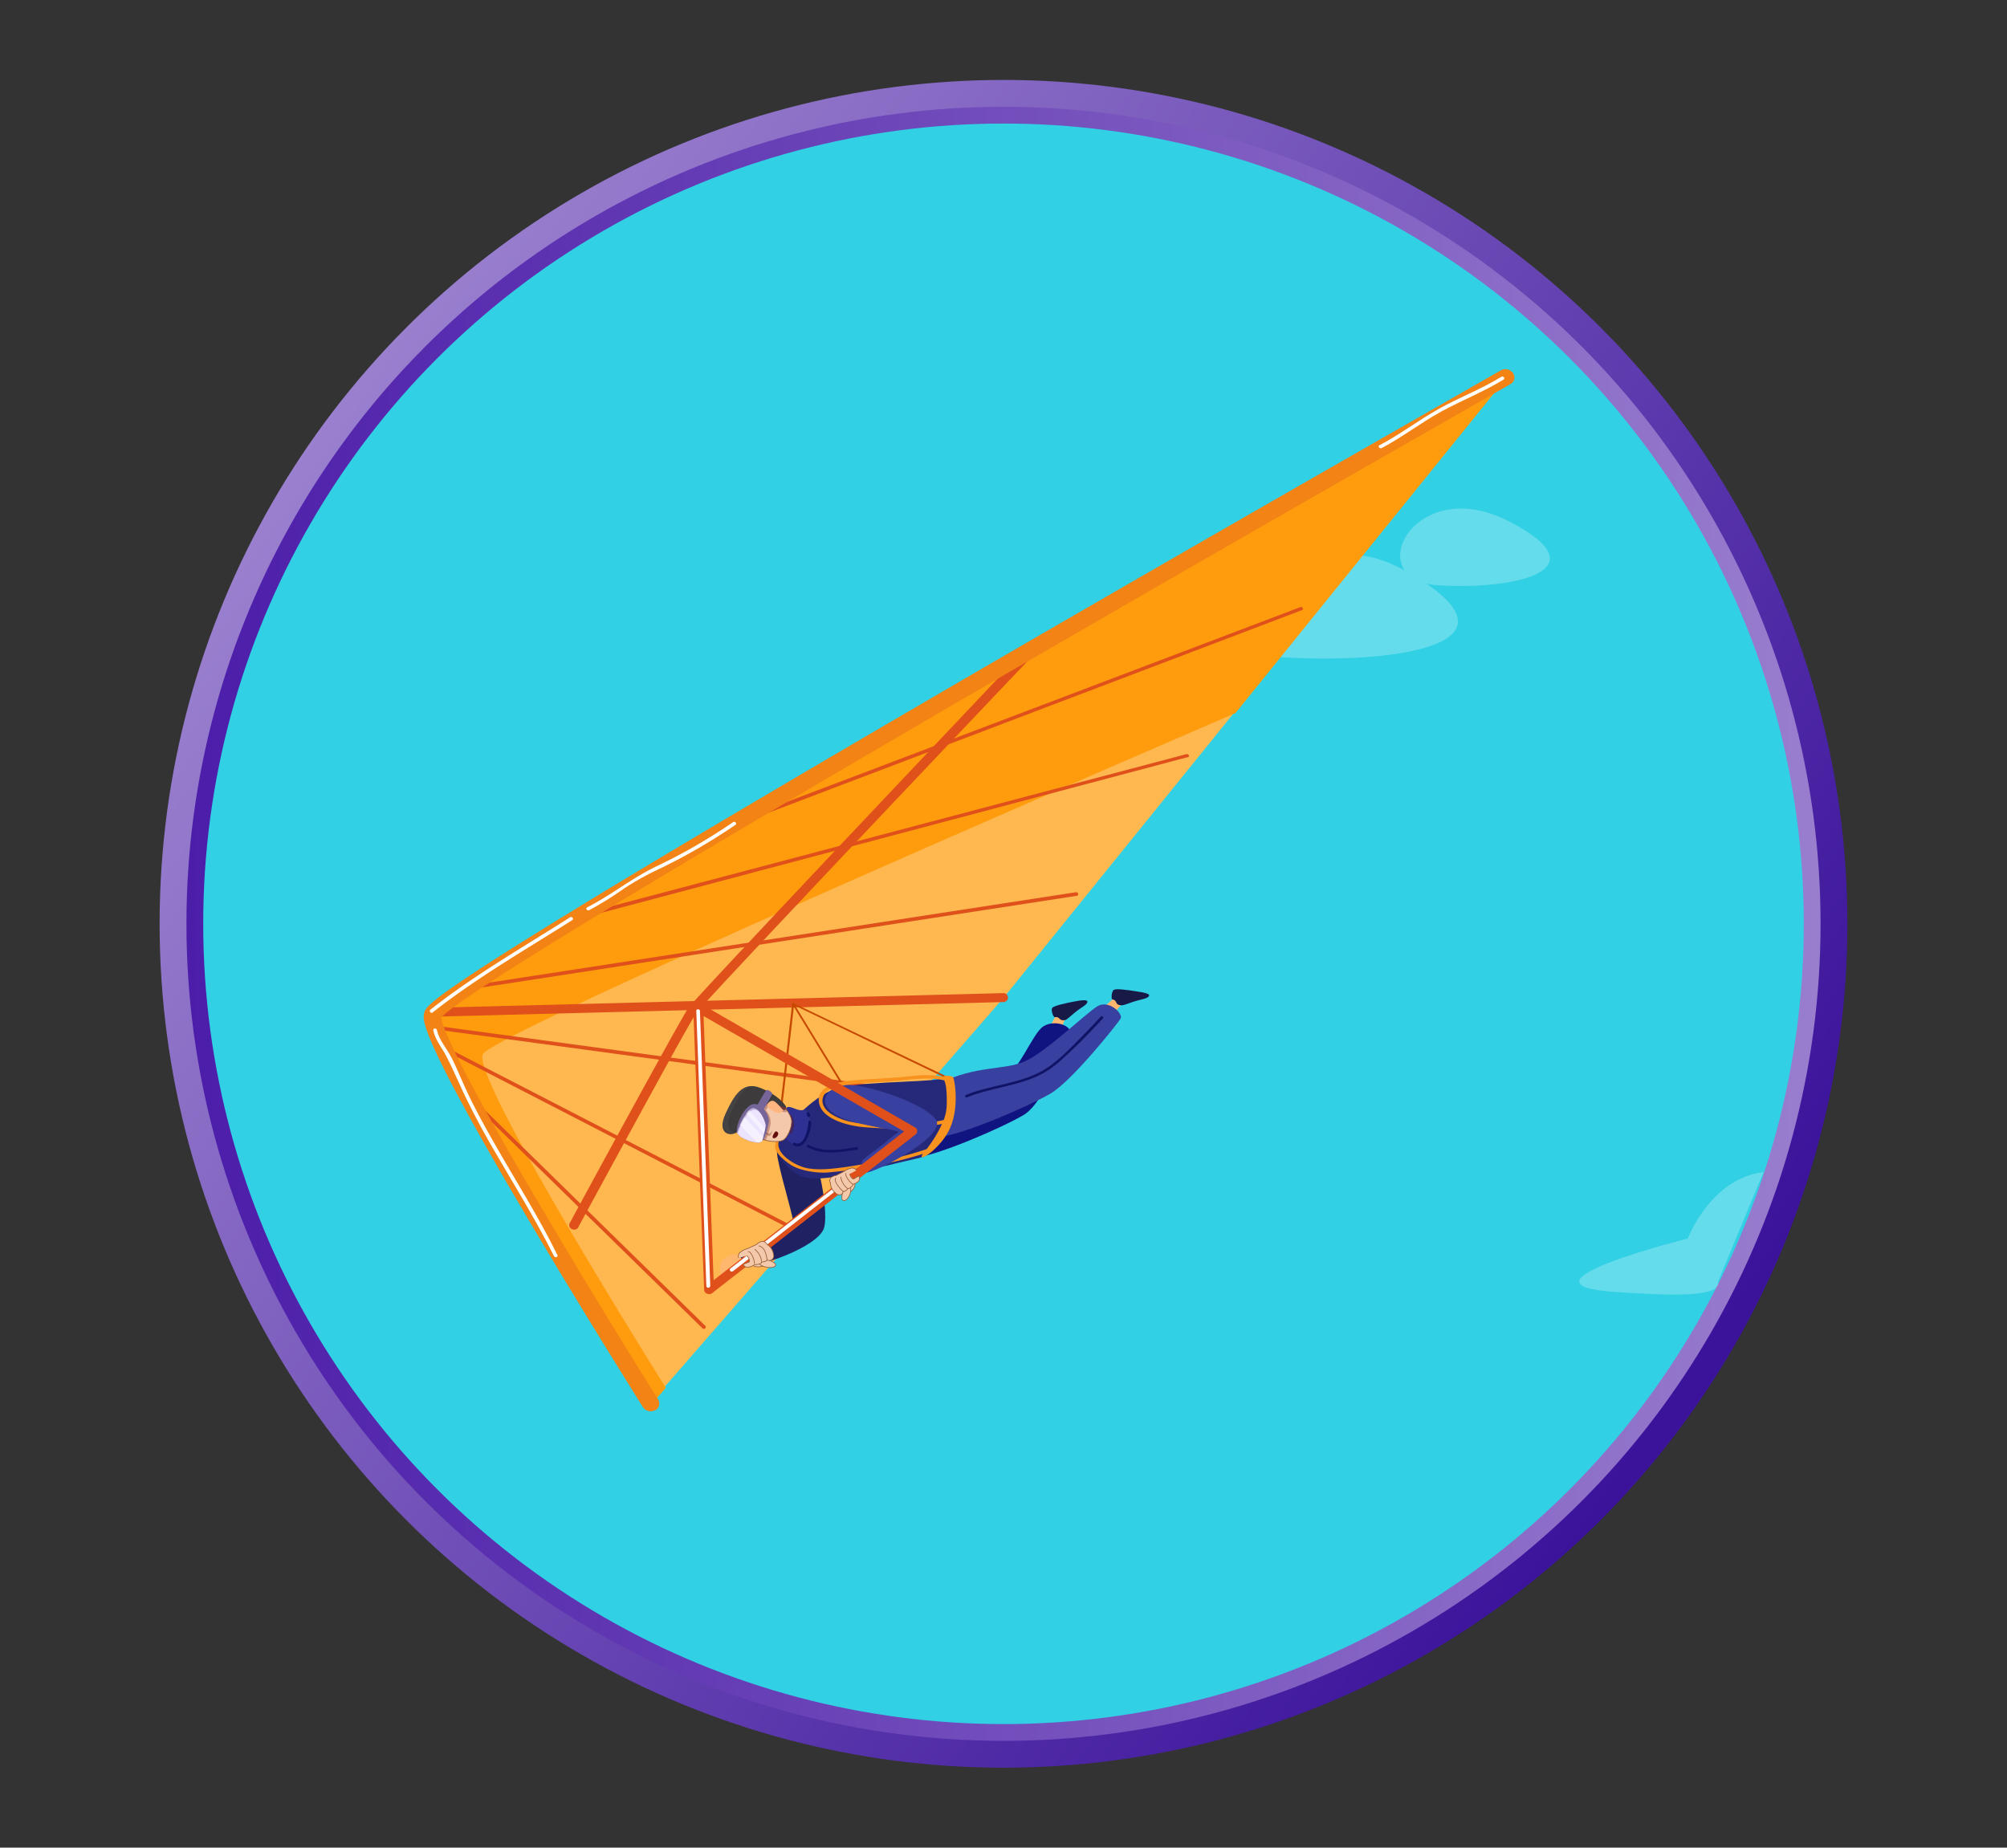 <svg id="SB39_Interactive_Icon_03_F1" xmlns="http://www.w3.org/2000/svg" xmlns:xlink="http://www.w3.org/1999/xlink" viewBox="0 0 718 661"><rect x="0" y="0" width="718" height="661" fill="#333333" stroke="none"/><defs><style>.cls-1{fill:url(#linear-gradient);}.cls-2{fill:#31d0e5;stroke-width:6px;stroke:url(#linear-gradient-2);}.cls-2,.cls-20{stroke-miterlimit:10;}.cls-3{opacity:0.5;}.cls-4{fill:#fff;}.cls-5{fill:#ffb850;}.cls-6{fill:#ff9c0d;}.cls-7{fill:#e0501b;}.cls-8{fill:#f28314;}.cls-9{fill:#c74900;}.cls-10{fill:#1f2163;}.cls-11{fill:#ffb76e;}.cls-12{fill:#171a47;}.cls-13{fill:#0f1480;}.cls-14{fill:#3840a0;}.cls-15{fill:#111466;}.cls-16{fill:#26297a;}.cls-17{fill:#2e3192;}.cls-18{fill:#f7931e;}.cls-19,.cls-21{fill:#630f0f;}.cls-19,.cls-28{opacity:0.4;}.cls-20{fill:#f4c9ab;stroke:#965e38;stroke-width:0.25px;}.cls-21,.cls-23{opacity:0.3;}.cls-22{fill:#3d3b3b;}.cls-24{fill:#ff2727;}.cls-25{fill:#565656;}.cls-26,.cls-28{fill:#766599;}.cls-27{fill:#ece3ff;}.cls-29{fill:#ffb680;}.cls-30{fill:#660f0f;}</style><linearGradient id="linear-gradient" x1="104.06" y1="155.82" x2="602.27" y2="497.19" gradientUnits="userSpaceOnUse"><stop offset="0" stop-color="#9b81cf"/><stop offset="1" stop-color="#3b139b"/></linearGradient><linearGradient id="linear-gradient-2" x1="66.74" y1="330.5" x2="651.26" y2="330.5" gradientUnits="userSpaceOnUse"><stop offset="0" stop-color="#4c1da9"/><stop offset="1" stop-color="#997ece"/></linearGradient></defs><g id="Layer_1" data-name="Layer 1"><circle class="cls-1" cx="359" cy="330.5" r="301.9"/><circle class="cls-2" cx="359" cy="330.5" r="289.3"/><g id="_09" data-name="09" class="cls-3"><g class="cls-3"><path class="cls-4" d="M461.9,217.9s7.9-36.7,48.4-9.1-38.4,30.5-74.2,23.7S461.9,217.9,461.9,217.9Z"/><path class="cls-4" d="M539.6,186.4c33.8,17.3,3.2,24.7-25.1,23S505.7,169.1,539.6,186.4Z"/></g><g class="cls-3"><path class="cls-4" d="M614.6,458.6c1.1,5.4-15.4,5.1-36.9,3.6-39.7-2.7,26.1-19.1,26.1-19.1s8-21.4,27.1-23.8"/></g></g><g id="_02" data-name="02"><path class="cls-5" d="M232.5,502.2,359,357,538.5,135S159.2,352.1,154.7,362.1,232.5,502.2,232.5,502.2Z"/><path class="cls-6" d="M172.7,377.2c2.7-6.1,160.3-75,269.3-122.1l96.6-119.5S159.3,352.8,154.9,362.8s77.8,140,77.8,140l5.5-6.3C219.6,466.8,169.3,384.8,172.7,377.2Z"/><path class="cls-7" d="M325.5,391.1a.4.4,0,0,1-.5.1L156.6,368.4c-.4-.1-.7-.4-.6-.8a.7.7,0,0,1,.8-.5l168.4,22.8c.4.1.7.4.6.8S325.7,391,325.5,391.1Z"/><path class="cls-7" d="M282.9,439.4a.9.9,0,0,1-.7,0L157.4,375c-.4-.1-.5-.5-.3-.9a.8.8,0,0,1,1-.2l124.8,64.4a.8.8,0,0,1,.3.9Z"/><path class="cls-7" d="M252.2,475.3a.7.7,0,0,1-.9-.1l-84.7-82.9a.6.6,0,0,1,.1-.9.6.6,0,0,1,.9,0l84.7,82.9a.6.6,0,0,1,0,.9Z"/><path class="cls-7" d="M385.4,320.4c0,.1-.1.1-.3.1L169.6,353.7a.7.7,0,0,1-.8-.5.8.8,0,0,1,.6-.8l215.5-33.2c.4,0,.8.2.8.6S385.6,320.3,385.4,320.4Z"/><path class="cls-7" d="M425,270.9h-.2L210.1,327.9a.7.7,0,0,1-.8-.5.7.7,0,0,1,.4-.8l214.7-56.8a.8.8,0,0,1,.9.4A.5.5,0,0,1,425,270.9Z"/><path class="cls-7" d="M465.8,218.3h-.1L258.5,297a.9.9,0,0,1-.9-.4.6.6,0,0,1,.4-.8l207.2-78.6a.7.7,0,0,1,.9.4A.5.5,0,0,1,465.8,218.3Z"/><path class="cls-7" d="M206.4,439.6a1.7,1.7,0,0,1-1.8.1,1.5,1.5,0,0,1-.8-2.1c1.6-3,39.4-72.6,42.4-76.9S363,236.4,367.8,231.3a2,2,0,0,1,2.5-.1,1.6,1.6,0,0,1,.2,2.3c-33,34.6-118.9,125.4-121.4,128.9S220.5,414,206.9,439A1,1,0,0,1,206.4,439.6Z"/><path class="cls-7" d="M359.9,358.2a1.7,1.7,0,0,1-1,.3l-202.4,5.2a1.8,1.8,0,0,1-1.8-1.6,1.7,1.7,0,0,1,1.7-1.6l202.4-5.2a1.6,1.6,0,0,1,1.8,1.5A1.5,1.5,0,0,1,359.9,358.2Z"/><path class="cls-8" d="M234.5,504.5h-.2a3.3,3.3,0,0,1-4.3-1.1c-.2-.3-20.3-32.3-39.9-65.3-40-67.5-38.9-73.1-38.4-75.5s1-5.1,62.2-42.3c32-19.4,76.4-45.6,131.9-77.9,94.6-55,190.2-109.3,191.1-109.9a3.4,3.4,0,0,1,4.4,1,2.7,2.7,0,0,1-1.1,4c-.9.6-94.2,53.6-187.7,107.9C192.4,338.5,161.4,359.8,157.9,364c.1,2.4,3.9,14.4,38.2,72.1,19.3,32.7,39.1,64.2,39.3,64.5A2.8,2.8,0,0,1,234.5,504.5ZM157.7,364.3Z"/><path class="cls-4" d="M203.9,328.2c-16.8,10.7-34.3,20.7-49.9,33a.6.6,0,0,0,.8,1c15.6-12.3,33-22.3,49.9-33C205.4,328.7,204.6,327.7,203.9,328.2Z"/><path class="cls-4" d="M262.3,294.1A197.8,197.8,0,0,1,234.7,310c-8.7,4.2-16,10.2-24.6,14.6-.8.4,0,1.4.7,1a111.8,111.8,0,0,0,12.4-7.7,105.7,105.7,0,0,1,13.2-7.3,208.5,208.5,0,0,0,26.7-15.5C263.8,294.7,263,293.7,262.3,294.1Z"/><path class="cls-4" d="M537.1,134.8c-7.1,4.4-15.1,7.4-22.4,11.5s-13.8,9.1-21.2,13c-.7.3,0,1.4.8,1,7.4-3.9,13.9-9,21.2-13s15.2-7.1,22.4-11.5C538.6,135.4,537.8,134.4,537.1,134.8Z"/><path class="cls-4" d="M199.4,449c-6.7-13.7-15-26.7-22.5-39.9-3.8-6.6-7.4-13.2-10.5-20-1.6-3.5-3-7-4.7-10.4s-4.6-6.5-5.4-10.2c-.1-.8-1.5-.7-1.3.1.6,2.9,2.3,5.2,3.8,7.7s3.7,7.4,5.4,11.1c3.2,7.2,6.9,14.2,10.8,21.1,7.8,13.6,16.2,26.9,23.2,40.9C198.5,450.1,199.8,449.7,199.4,449Z"/><path class="cls-9" d="M278,409.6h-.1c-.2-.1-.3-.2-.3-.4l5.8-50.1c0-.1.1-.2.3-.2s.2,0,.3.1l17.4,28.4a.4.4,0,0,1-.1.5c-.2,0-.4,0-.5-.2L284,360.2l-5.7,49.1C278.2,409.4,278.1,409.6,278,409.6Z"/><path class="cls-9" d="M339,385.9h-.2l-55.2-26.5c-.2,0-.3-.2-.2-.4a.4.4,0,0,1,.5-.1l55.2,26.4c.1.1.2.3.1.4A.2.2,0,0,1,339,385.9Z"/><path class="cls-10" d="M290.3,411.8c3.3,5.8,6,22.6,4.5,27.5-2.2,7-24.2,14.4-29.6,13.9-1.9-.2-2.1-3.5-.7-4.2s18.5-10.4,19.2-11.2-3.9-15.1-5.5-23.5C276.2,402.9,286.3,404.7,290.3,411.8Z"/><path class="cls-11" d="M262.6,448.8c-1.8.1-4.5,1.6-4.9,3.7s.2,5,1.6,5.2,1.4-2.7,3.1-3c3.2-.6,3.5-2.1,3.2-3.5A2.9,2.9,0,0,0,262.6,448.8Z"/><path class="cls-11" d="M374.4,369.8c.7-1.6,2.8-5.4,3.1-6.1s4.1-.7,3.4,1.1-1.5,4.2-2.1,5.6S373.9,370.7,374.4,369.8Z"/><path class="cls-12" d="M377.3,363.9c-.5,0-1.5-2.7-.8-3.4s4.7-1.6,7.3-2.1,5.4-1,5.2.1-2.2,1.8-4.9,4.1-2.6,2.4-3.9,2.4S379.1,363.6,377.3,363.9Z"/><path class="cls-13" d="M326.8,414.3c8.5-.8,31.6-10.8,39.4-15.4s15.5-26.7,16.5-29.2-5.1-5.1-9.3-2.6-8.7,16.7-16.1,20.2-17.7,1.4-30.7,8C317.8,399.7,321.4,414.9,326.8,414.3Z"/><path class="cls-11" d="M392.9,362.1c1.3-1.3,4.7-4.1,5.3-4.7s4.1.7,2.8,2.2-3.1,3.5-4.2,4.5S392.2,362.8,392.9,362.1Z"/><path class="cls-12" d="M397.9,357.5c-.4-.1-.3-2.9.6-3.4s5,.1,7.6.5,5.6.8,4.9,1.8-2.7,1-6.2,2.2c-1.8.6-3.3,1.4-4.6.9S399.7,357.9,397.9,357.5Z"/><path class="cls-14" d="M336.3,406.7c8.6-.9,31.6-10.9,39.4-15.4s24.2-25.2,25.2-26.9-4.2-6.9-8.3-4.4-18.3,16.2-25.7,19.6-17.7,1.4-30.8,8C327.3,392,331,407.2,336.3,406.7Z"/><path class="cls-15" d="M393.8,363.7c-3.1,3.4-6.4,6.8-9.7,10.1s-6.7,6.6-10.7,9c-8.3,4.9-18.9,5.3-27.8,8.9-.6.3-.3,1.1.3.9,9-3.7,19.7-4.1,28.1-9.1,3.7-2.2,6.9-5.4,10-8.3s7.2-7.2,10.6-10.9C395,363.9,394.2,363.3,393.8,363.7Z"/><path class="cls-16" d="M278.4,409c1.6-4.6,10-14.7,19.1-19,6.5-3.1,33-2.8,38-3.9,8.2-1.9,6.2,25.3-6.8,28.2-21.6,4.9-36.6,9.8-43.3,5.9S277.7,410.8,278.4,409Z"/><path class="cls-11" d="M273.8,401s7.5,4,9.1,5.3c3.9,3.2,6.4-5,3.8-6.4a60.6,60.6,0,0,0-13.7-5.8Z"/><path class="cls-17" d="M280.8,405c2.9-.5-.2-5.1.3-7.9s3.8.7,6.3,0,3.8,8.6,0,11.7S279.4,405.2,280.8,405Z"/><path class="cls-15" d="M289.2,401.4c.1,1.8-1.5,9.3-4.9,7.4-.5-.3-.9.6-.4.9,4.3,2.4,6.5-5.9,6.3-8.3C290.1,400.8,289.1,400.8,289.2,401.4Z"/><path class="cls-15" d="M289.5,398.1c-.4-.5-1.2,0-.9.5a.7.7,0,0,1,.2.6c.1.6,1.1.5,1-.1A1.7,1.7,0,0,0,289.5,398.1Z"/><path class="cls-15" d="M306.5,410.4c-5.8.9-11.9,2-17.2-.8a.5.5,0,0,0-.5.8c5.6,3,11.7,1.8,17.8.9C307.2,411.3,307.1,410.3,306.5,410.4Z"/><path class="cls-18" d="M340.9,385.3c-.3-.3-2.9-.8-3.4-.1A36.9,36.9,0,0,0,326,385c-5,.5-10,.8-15,1.1s-18.2.5-18.1,7.4,10.8,9.4,16.8,9.8c9,.7,18.5.6,27.3-1.2a45.9,45.9,0,0,1-5.5,9c-9.3,3.2-19.1,4.9-28.9,6.4-4.4.6-9,1.2-13.4.5s-11.9-5.1-10.6-9.7c.2-.5-.2-.7-.8.2-1.9,3,2.2,6.2,4.9,8.1s8.4,3.1,13,2.9a131,131,0,0,0,17.6-2.6,122.4,122.4,0,0,0,16.9-4.1c-2.7,3.8,6.5-1.7,9.8-9.5S341.4,385.7,340.9,385.3Zm-2.2,9.7a16.5,16.5,0,0,1-1.1,5.7c-7.5,1.7-15.3,1.7-23,1.6a50.4,50.4,0,0,1-10.9-1.1c-3.6-.9-10.2-3.6-9.4-8.1s7.8-4.9,11.5-5.3,7.5-.6,11.3-.8c6.9-.4,13.9-2,20.7-.5C338.3,387.6,338.8,389.7,338.7,395Z"/><path class="cls-14" d="M304.8,388.2c7.1.5,24.9,6.3,29.8,12s-19.3,18.1-24,19.2c-1.8.4-2.9-2.9-2.1-4.2s13.5-9.6,13.4-10.6-12.2-1.1-20.6-4.6C290,395.2,296.1,387.6,304.8,388.2Z"/><path class="cls-14" d="M322.2,404.2c-.9-1.2-5.5-1.4-6.9-1.7a52.2,52.2,0,0,1-10.5-2.7c-.6-.3-1.1.6-.5.8a67.1,67.1,0,0,0,11.9,3.1l3.2.6,1.1.3c1.1.1,1.2.4,0,1.1s-4.3,3.6-6,4.8,0,1.2.5.8S323.6,406,322.2,404.2Z"/><path class="cls-7" d="M254.7,462.7a1.9,1.9,0,0,1-1.8.1,1.5,1.5,0,0,1-1-1.4L248,360.6a1.6,1.6,0,0,1,.9-1.5,1.9,1.9,0,0,1,1.8,0l76.6,44.2a1.3,1.3,0,0,1,.8,1.2,1.5,1.5,0,0,1-.6,1.4l-72.7,56.7Zm-3-99.2,3.6,94.5,68.1-53.2Z"/><path class="cls-4" d="M253.4,460.7h0a.7.7,0,0,1-.7-.6l-3.6-98.4c-.1-.3.2-.6.6-.6a.6.6,0,0,1,.7.6l3.7,98.3A.8.8,0,0,1,253.4,460.7Z"/><path class="cls-4" d="M261.8,454.9c-.2,0-.4,0-.5-.2a.6.6,0,0,1,0-.9l42.3-32.9a.6.6,0,1,1,.8.9l-42.2,33Z"/><path class="cls-19" d="M281.8,398.6c-1.2-.9-1.7,5.3-1.7,5.3a25.8,25.8,0,0,1,3.1,1.8,11.9,11.9,0,0,0,.9-3.6,6.4,6.4,0,0,0-.9-3.1Z"/><path class="cls-20" d="M280.9,407.3c-1.1,1.4-4.9,1.6-9.6-.2s-8.8-2.6-9.9-4.3S263,391,267.7,390s10,2.5,11.8,4.6,3.8,4.8,3.7,6.8A10.3,10.3,0,0,1,280.9,407.3Z"/><path class="cls-21" d="M271.7,404.1a27.5,27.5,0,0,0,3.4,2.3c.8.3,1.3-2.2,1.3-2.2s-.7,1.6-1.6,1.3a15.1,15.1,0,0,1-2.9-2S271,403.2,271.7,404.1Z"/><path class="cls-21" d="M274.8,390.5h0c-.5.5-2.4,4-3.1,5.1a2.8,2.8,0,0,0-2.2,0c-2.6,1.2-5.2,6.3-5.2,9.1h0l7,2.4a15.3,15.3,0,0,0,2.6.8c.9-1.4,1.3-3.7,1.8-5.7a6.4,6.4,0,0,0-1.7-4.9l3-5.5Z"/><path class="cls-21" d="M281.7,397.4c-.6-.9-1.3-1.7-2.2-2.8s-7.2-5.7-11.8-4.6-7.5,11-6.3,12.8,2,1.6,3.9,2.3l3.8-2.4c3.8-2.4,2.3-9.3,7-6.7S281.3,398,281.7,397.4Z"/><path class="cls-22" d="M263.8,405c-2.8,1.9-7.4.4-4.3-6.4s6.2-11.9,12.5-9.4,9.3,6.2,9.3,7.1-1,1.7-5.8-1-3.1,4.3-7,6.7Z"/><g class="cls-23"><path class="cls-24" d="M277.6,394.8c-1.6-.9-2.5-.7-3.1.1l1,.4c4.5,2.5,5.6,1.9,5.7,1.1A15.9,15.9,0,0,1,277.6,394.8Z"/><path class="cls-25" d="M261.5,398.1c2-4.5,4-8.2,7-9.5-4.1.3-6.6,4.6-9,10s1.1,8.1,3.9,6.6C261.1,405.1,259.3,403,261.5,398.1Z"/></g><path class="cls-26" d="M271.5,408.8c-1.4.1-6.7-1.2-7.7-3.4s2-8.8,5-10.2,6.9,3.6,6.2,6.6S273.7,408.5,271.5,408.8Z"/><path class="cls-27" d="M268.8,396.6c-1.7.8-4,5.1-5.1,8.5,0,.1,0,.3.1.3,1,2.2,6.3,3.5,7.7,3.4l1.1-.4c.6-1.9,1-4.1,1.3-5.4S271.5,395.4,268.8,396.6Z"/><path class="cls-28" d="M269,397.2c1.9-.9,4,1.4,4.8,3.8-.6-2.6-2.9-5.3-5-4.4s-4,5.1-5.1,8.5c0,.1,0,.3.1.3a.3.3,0,0,0,.1.2C265,402.2,267.2,398,269,397.2Z"/><g class="cls-3"><path class="cls-4" d="M273,406.7l-6.8-7.1-1.5,2.9,6.2,6.2h.6l1.1-.4C272.7,407.8,272.9,407.3,273,406.7Z"/><path class="cls-4" d="M268,397.2a6.3,6.3,0,0,0-1,1.2l6.4,7.1a8.5,8.5,0,0,1,.4-1.7Z"/></g><path class="cls-26" d="M270.8,395.6s2.7-4.9,3.3-5.5,2.4.9,2.2,1.3-3.2,5.8-3.2,5.8Z"/><path class="cls-29" d="M275,396.4c-1.5-1.1.7-3.2,2-2.4s2.7,2.8,3.1,3-.7,1.5-2.2,1.1A8.2,8.2,0,0,1,275,396.4Z"/><path class="cls-30" d="M276.7,407.2c-.8-.2.2-1.9.6-2.3s1.3.2,1.1.9S277.6,407.3,276.7,407.2Z"/><path class="cls-20" d="M305.5,421.9a3.3,3.3,0,0,1,0,3.1,4.2,4.2,0,0,1-2.6,2l-1.2-3.5Z"/><path class="cls-20" d="M301.5,426.3a7.5,7.5,0,0,0-.3,2.7s.5,1.1,1.7.1a5.1,5.1,0,0,0,1.4-4.3"/><path class="cls-20" d="M306.4,418.7a1.8,1.8,0,0,0-1.8-.8,6.5,6.5,0,0,0-2.5,1.1l-2.9,1.5a4.3,4.3,0,0,0-1.5.5,1.5,1.5,0,0,0-.6,2.2h0a4.6,4.6,0,0,0,1.8,3.6,1.8,1.8,0,0,0,2.1.5,1.2,1.2,0,0,0,.6-1.1s.5.4,1.6-.8v-.2h.4a3.5,3.5,0,0,0,1.5-1.2v-.3a4.6,4.6,0,0,0,1.8-.9,1.5,1.5,0,0,0,.3-2.1l-1.8,1.1s-1-.1-1.4-1.8"/><path class="cls-20" d="M301.9,426.3s-.6,0-2.2-2.2-.6-2.7-.6-2.7"/><path class="cls-20" d="M303.2,425.2a6.2,6.2,0,0,1-2.4-4.2"/><path class="cls-20" d="M305.2,423.8l-.2-.2a6.8,6.8,0,0,1-2.4-3.2h0v-.7"/><path class="cls-20" d="M267.9,451.3a3.9,3.9,0,0,0,2.9,1.9,5.7,5.7,0,0,0,3.6-1l-2.5-3.1Z"/><path class="cls-20" d="M274.6,450.6a11.4,11.4,0,0,1,2.7,1.4s.8,1.1-1,1.4a6,6,0,0,1-4.9-1.4"/><path class="cls-20" d="M264.3,450.1a1.8,1.8,0,0,1,.4-2,7.4,7.4,0,0,1,2.7-1.4l3.1-1.4a5.4,5.4,0,0,1,1.5-1,1.8,1.8,0,0,1,2.4.9h0a4.9,4.9,0,0,1,2.3,3.5,1.7,1.7,0,0,1-.8,2.1,1.5,1.5,0,0,1-1.5-.1s0,.6-1.7.8h-.3v.3a3.6,3.6,0,0,1-2.1.6h-.3a4.8,4.8,0,0,1-2.1.9,1.6,1.6,0,0,1-2-1l2.1-.8s.5-.9-.8-2.3"/><path class="cls-20" d="M274.3,450.9s.4-.4-.6-3.1a3.2,3.2,0,0,0-2.3-2.1"/><path class="cls-20" d="M272.4,451.4s.2-2.3-2.4-4.5"/><path class="cls-20" d="M269.9,452.2v-.3a7.1,7.1,0,0,0-1.6-3.9h0l-.7-.3"/></g></g></svg>